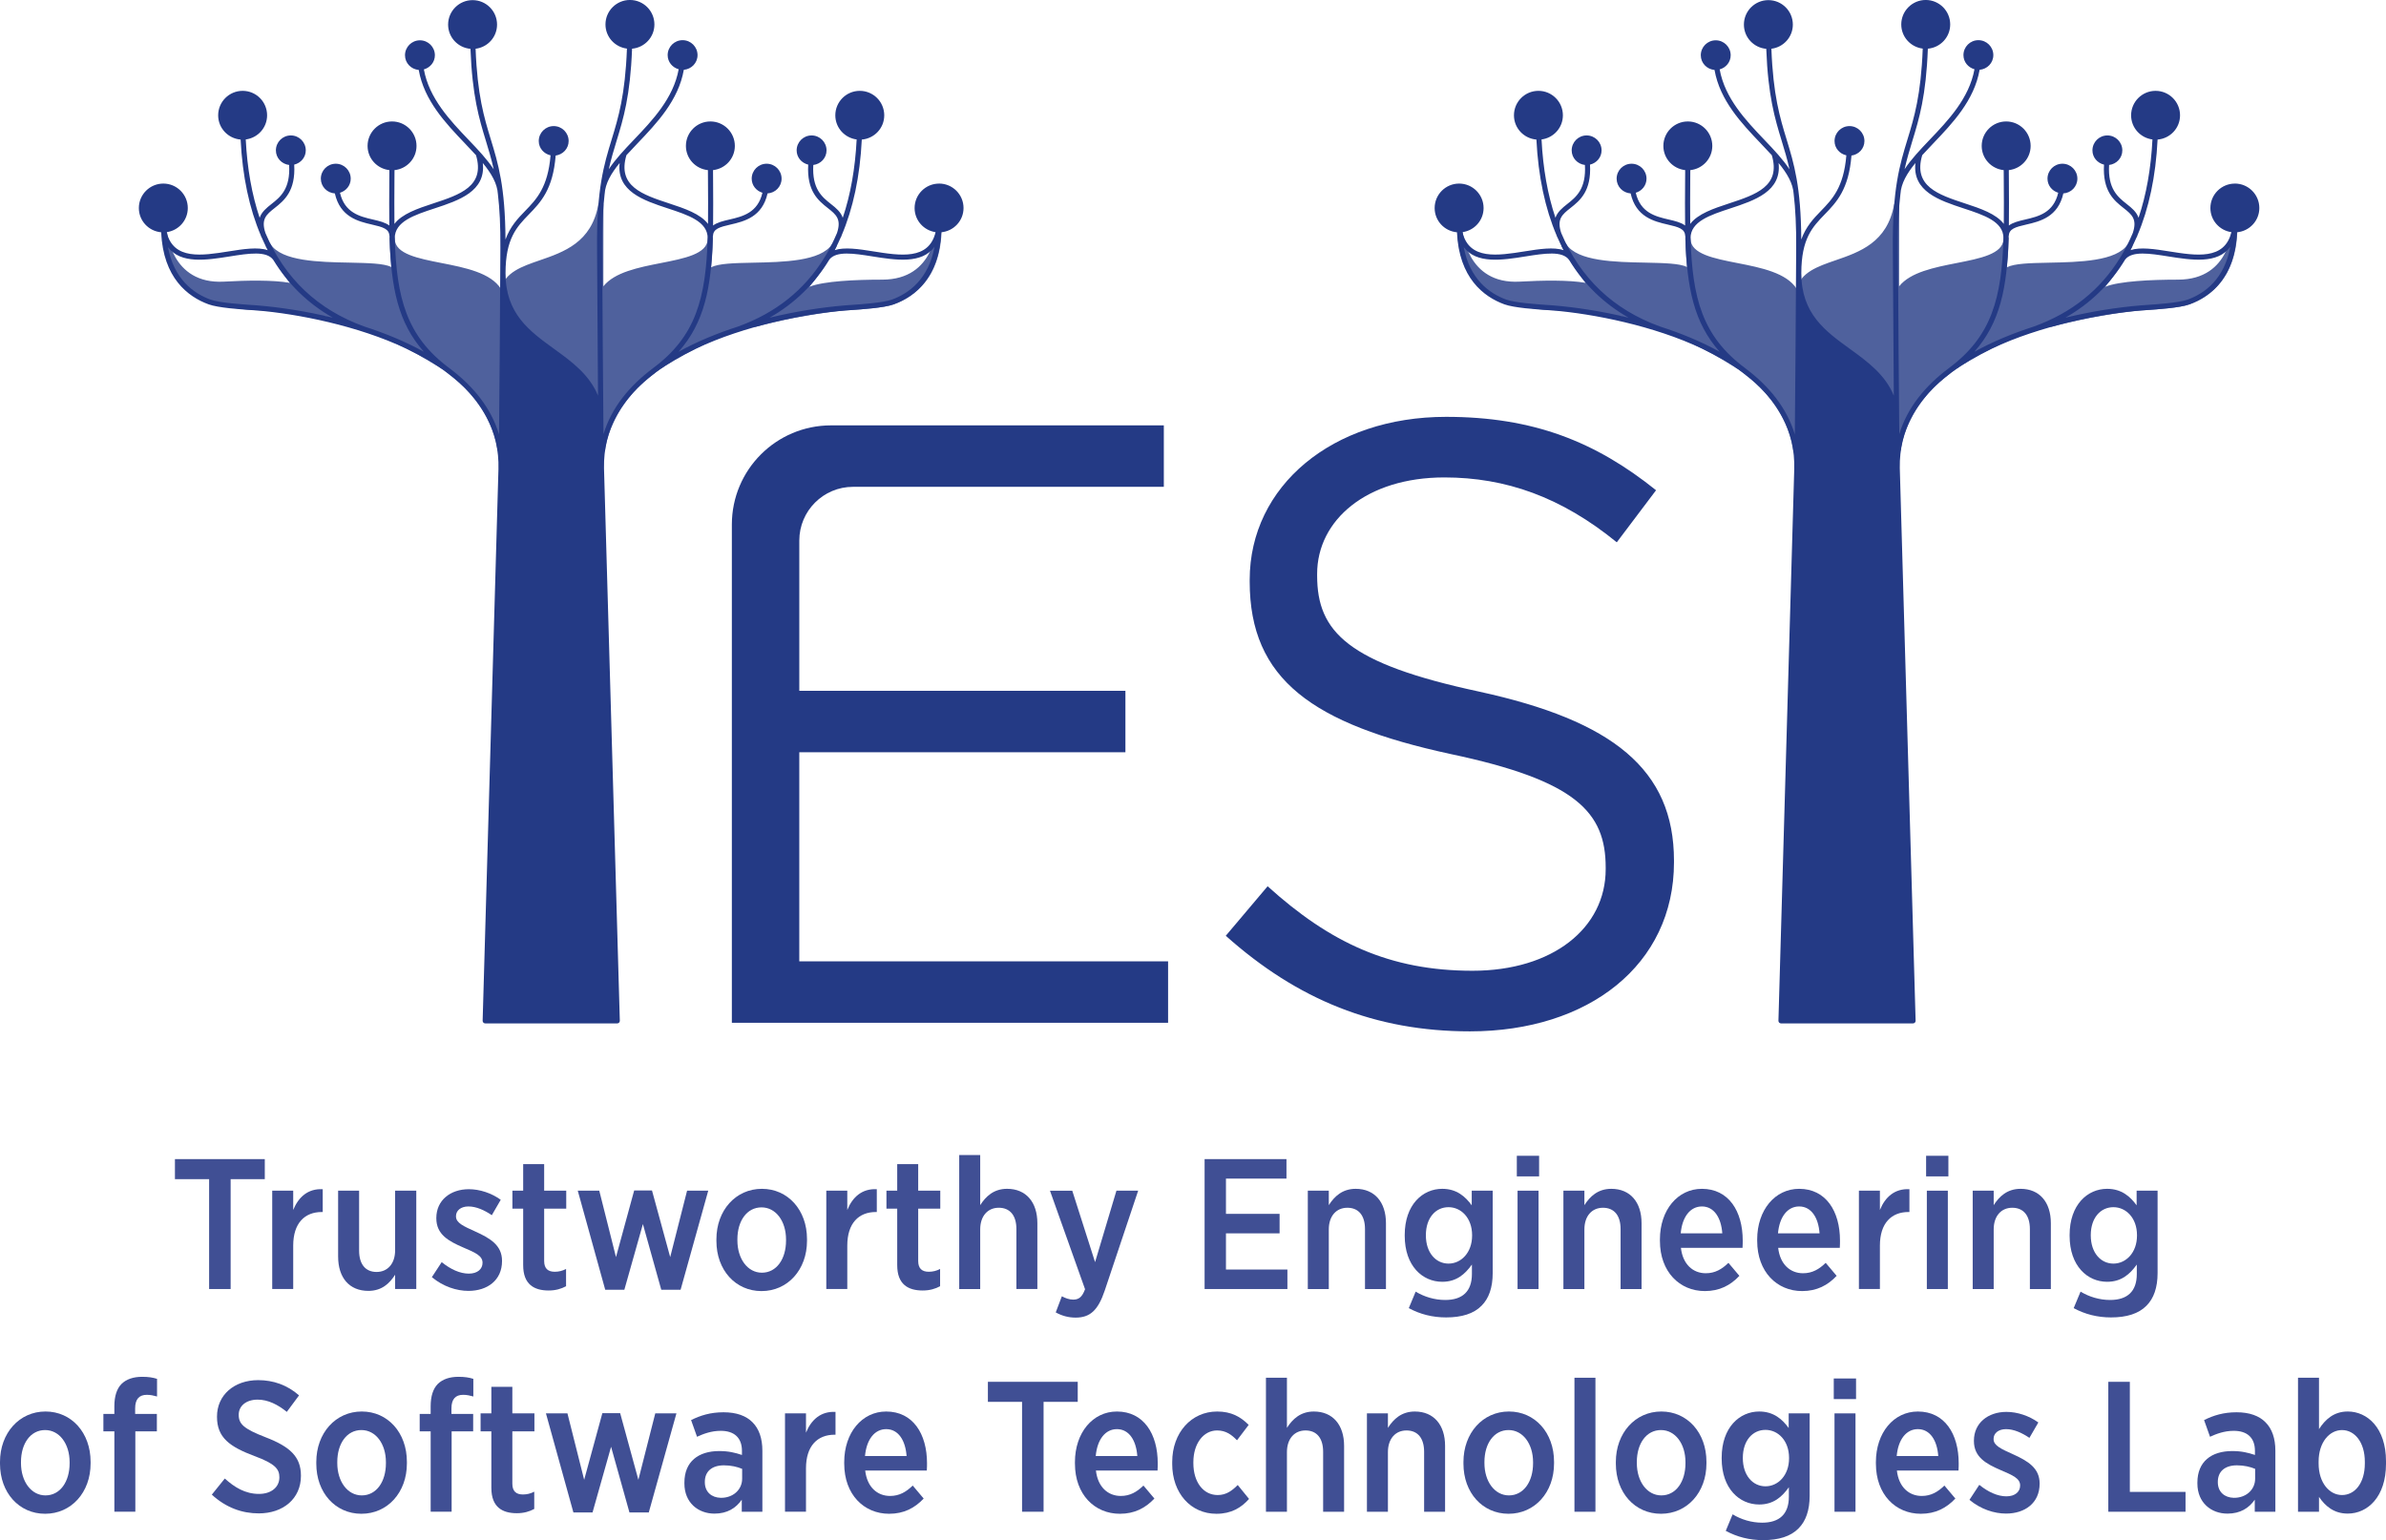 <?xml version="1.0" encoding="UTF-8"?><svg id="uuid-b5b0404c-9a20-4d7a-9e72-b4668c4456dd" xmlns="http://www.w3.org/2000/svg" viewBox="0 0 188.596 121.767"><g id="uuid-6623a27b-4a80-46de-9cc8-59de9a9d0d9f"><g><path d="M63.179,59.476h25.777v-4.859h-25.777v-11.879c0-2.346,1.902-4.248,4.248-4.248h24.565v-4.859h-26.304c-4.33,0-7.84,3.51-7.84,7.84v39.395h34.481v-4.859h-29.151v-16.532Z" style="fill:#243a85;"/><path d="M116.931,54.684c-10.392-2.226-12.821-4.724-12.821-9.177v-.135c0-4.251,3.914-7.625,10.054-7.625,4.859,0,9.245,1.552,13.631,5.129l3.104-4.116c-4.791-3.846-9.717-5.803-16.6-5.803-8.975,0-15.52,5.466-15.52,12.888v.135c0,7.76,4.994,11.268,15.858,13.631,9.92,2.091,12.281,4.589,12.281,8.975v.135c0,4.656-4.184,8.03-10.527,8.03-6.545,0-11.268-2.227-16.195-6.681l-3.307,3.915c5.668,5.06,11.809,7.557,19.299,7.557,9.38,0,16.128-5.263,16.128-13.361v-.135c0-7.22-4.859-11.066-15.385-13.361Z" style="fill:#243a85;"/><g><path d="M16.529,93.228h-2.701v-1.585h7.102v1.585h-2.7v8.687h-1.701v-8.687Z" style="fill:#404f94;"/><path d="M21.517,94.139h1.659v1.526c.411-1.013,1.159-1.702,2.333-1.643v1.804h-.074c-1.35,0-2.259,.88-2.259,2.656v3.433h-1.659v-7.776Z" style="fill:#404f94;"/><path d="M26.726,99.347v-5.208h1.659v4.739c0,1.085,.513,1.687,1.379,1.687,.866,0,1.467-.646,1.467-1.717v-4.71h1.673v7.776h-1.673v-1.13c-.44,.69-1.057,1.277-2.113,1.277-1.511,0-2.392-1.042-2.392-2.715Z" style="fill:#404f94;"/><path d="M34.135,100.976l.778-1.188c.704,.572,1.453,.909,2.143,.909s1.085-.367,1.085-.851v-.014c0-.558-.601-.807-1.526-1.203-1.159-.5-2.127-1.028-2.127-2.304v-.03c0-1.394,1.115-2.273,2.568-2.273,.866,0,1.79,.307,2.524,.836l-.705,1.218c-.587-.397-1.232-.69-1.849-.69s-.983,.337-.983,.763v.029c0,.514,.616,.779,1.526,1.19,1.204,.543,2.113,1.101,2.113,2.317v.015c0,1.526-1.159,2.362-2.656,2.362-.925,0-1.996-.338-2.891-1.086Z" style="fill:#404f94;"/><path d="M41.353,100.037v-4.476h-.851v-1.422h.851v-2.099h1.659v2.099h1.745v1.422h-1.745v4.138c0,.601,.307,.851,.836,.851,.323,0,.616-.074,.895-.221v1.365c-.381,.205-.822,.337-1.379,.337-1.145,0-2.01-.484-2.01-1.996Z" style="fill:#404f94;"/><path d="M45.667,94.139h1.701l1.321,5.252,1.438-5.268h1.408l1.439,5.268,1.335-5.252h1.673l-2.186,7.834h-1.527l-1.452-5.194-1.467,5.194h-1.511l-2.171-7.834Z" style="fill:#404f94;"/><path d="M56.627,98.115v-.132c0-2.289,1.527-3.991,3.595-3.991,2.055,0,3.566,1.673,3.566,3.976v.133c0,2.289-1.527,3.976-3.595,3.976-2.055,0-3.566-1.659-3.566-3.962Zm5.503-.03v-.088c0-1.453-.807-2.538-1.936-2.538-1.16,0-1.908,1.071-1.908,2.524v.088c0,1.452,.807,2.553,1.936,2.553,1.16,0,1.908-1.085,1.908-2.538Z" style="fill:#404f94;"/><path d="M65.313,94.139h1.659v1.526c.411-1.013,1.159-1.702,2.333-1.643v1.804h-.074c-1.35,0-2.259,.88-2.259,2.656v3.433h-1.659v-7.776Z" style="fill:#404f94;"/><path d="M70.918,100.037v-4.476h-.851v-1.422h.851v-2.099h1.659v2.099h1.745v1.422h-1.745v4.138c0,.601,.307,.851,.836,.851,.323,0,.616-.074,.895-.221v1.365c-.381,.205-.822,.337-1.379,.337-1.145,0-2.01-.484-2.01-1.996Z" style="fill:#404f94;"/><path d="M75.819,91.321h1.659v3.962c.439-.69,1.071-1.292,2.127-1.292,1.496,0,2.391,1.057,2.391,2.714v5.209h-1.657v-4.739c0-1.086-.514-1.687-1.394-1.687-.867,0-1.467,.645-1.467,1.717v4.71h-1.659v-10.593Z" style="fill:#404f94;"/><path d="M88.247,94.139h1.717l-2.642,7.894c-.528,1.569-1.159,2.142-2.303,2.142-.573,0-1.086-.146-1.571-.411l.484-1.276c.264,.147,.587,.264,.895,.264,.44,0,.704-.19,.939-.822l-2.773-7.79h1.761l1.804,5.649,1.688-5.649Z" style="fill:#404f94;"/><path d="M95.215,91.643h6.471v1.541h-4.783v2.788h4.239v1.541h-4.239v2.861h4.857v1.541h-6.545v-10.271Z" style="fill:#404f94;"/><path d="M103.373,94.139h1.659v1.145c.439-.69,1.071-1.292,2.127-1.292,1.496,0,2.391,1.057,2.391,2.714v5.209h-1.657v-4.739c0-1.086-.514-1.687-1.394-1.687-.867,0-1.467,.645-1.467,1.717v4.71h-1.659v-7.776Z" style="fill:#404f94;"/><path d="M111.355,103.426l.543-1.306c.675,.411,1.497,.66,2.333,.66,1.365,0,2.113-.674,2.113-2.054v-.748c-.543,.762-1.218,1.364-2.347,1.364-1.555,0-2.964-1.248-2.964-3.639v-.059c0-2.406,1.423-3.653,2.964-3.653,1.145,0,1.834,.616,2.333,1.306v-1.159h1.657v6.514c0,1.159-.307,2.01-.88,2.582-.616,.631-1.571,.925-2.803,.925-1.071,0-2.054-.249-2.949-.734Zm5.004-5.738v-.029c0-1.365-.867-2.215-1.864-2.215-1.013,0-1.79,.836-1.79,2.215v.014c0,1.379,.792,2.231,1.79,2.231,.997,0,1.864-.866,1.864-2.216Z" style="fill:#404f94;"/><path d="M119.894,91.38h1.761v1.629h-1.761v-1.629Zm.058,2.759h1.659v7.776h-1.659v-7.776Z" style="fill:#404f94;"/><path d="M123.576,94.139h1.659v1.145c.439-.69,1.071-1.292,2.127-1.292,1.496,0,2.391,1.057,2.391,2.714v5.209h-1.657v-4.739c0-1.086-.514-1.687-1.394-1.687-.867,0-1.467,.645-1.467,1.717v4.71h-1.659v-7.776Z" style="fill:#404f94;"/><path d="M131.205,98.115v-.117c0-2.333,1.409-4.006,3.317-4.006,2.112,0,3.228,1.761,3.228,4.093,0,.103,0,.337-.015,.572h-4.871c.147,1.306,.953,2.01,1.966,2.01,.734,0,1.276-.322,1.79-.822l.866,1.027c-.704,.749-1.569,1.204-2.729,1.204-1.996,0-3.551-1.526-3.551-3.962Zm4.93-.602c-.088-1.232-.646-2.127-1.613-2.127-.91,0-1.556,.807-1.673,2.127h3.286Z" style="fill:#404f94;"/><path d="M138.893,98.115v-.117c0-2.333,1.409-4.006,3.317-4.006,2.112,0,3.228,1.761,3.228,4.093,0,.103,0,.337-.015,.572h-4.871c.147,1.306,.953,2.01,1.966,2.01,.734,0,1.276-.322,1.79-.822l.866,1.027c-.704,.749-1.569,1.204-2.729,1.204-1.996,0-3.551-1.526-3.551-3.962Zm4.93-.602c-.088-1.232-.646-2.127-1.613-2.127-.91,0-1.556,.807-1.673,2.127h3.286Z" style="fill:#404f94;"/><path d="M146.934,94.139h1.659v1.526c.411-1.013,1.159-1.702,2.333-1.643v1.804h-.074c-1.35,0-2.259,.88-2.259,2.656v3.433h-1.659v-7.776Z" style="fill:#404f94;"/><path d="M152.245,91.38h1.761v1.629h-1.761v-1.629Zm.058,2.759h1.659v7.776h-1.659v-7.776Z" style="fill:#404f94;"/><path d="M155.928,94.139h1.659v1.145c.439-.69,1.071-1.292,2.127-1.292,1.496,0,2.391,1.057,2.391,2.714v5.209h-1.657v-4.739c0-1.086-.514-1.687-1.394-1.687-.867,0-1.467,.645-1.467,1.717v4.71h-1.659v-7.776Z" style="fill:#404f94;"/><path d="M163.91,103.426l.543-1.306c.675,.411,1.497,.66,2.333,.66,1.365,0,2.113-.674,2.113-2.054v-.748c-.543,.762-1.218,1.364-2.347,1.364-1.555,0-2.964-1.248-2.964-3.639v-.059c0-2.406,1.423-3.653,2.964-3.653,1.145,0,1.834,.616,2.333,1.306v-1.159h1.657v6.514c0,1.159-.307,2.01-.88,2.582-.616,.631-1.571,.925-2.803,.925-1.071,0-2.054-.249-2.949-.734Zm5.004-5.738v-.029c0-1.365-.867-2.215-1.864-2.215-1.013,0-1.79,.836-1.79,2.215v.014c0,1.379,.792,2.231,1.79,2.231,.997,0,1.864-.866,1.864-2.216Z" style="fill:#404f94;"/><path d="M0,115.722v-.132c0-2.289,1.527-3.992,3.595-3.992,2.055,0,3.566,1.673,3.566,3.977v.133c0,2.289-1.527,3.976-3.595,3.976-2.055,0-3.566-1.659-3.566-3.962Zm5.503-.03v-.088c0-1.453-.807-2.539-1.936-2.539-1.16,0-1.908,1.071-1.908,2.525v.088c0,1.452,.807,2.553,1.936,2.553,1.16,0,1.908-1.085,1.908-2.538Z" style="fill:#404f94;"/><path d="M9.039,113.168h-.867v-1.378h.867v-.602c0-.793,.19-1.394,.572-1.776,.381-.367,.924-.557,1.629-.557,.499,0,.85,.058,1.173,.162v1.394c-.264-.074-.513-.132-.806-.132-.602,0-.925,.337-.925,1.071v.44h1.717v1.378h-1.702v6.354h-1.657v-6.354Z" style="fill:#404f94;"/><path d="M16.741,118.173l1.028-1.276c.762,.69,1.613,1.217,2.7,1.217,.983,0,1.613-.543,1.613-1.305v-.015c0-.646-.337-1.071-1.966-1.673-1.952-.734-2.964-1.452-2.964-3.097v-.029c0-1.688,1.35-2.877,3.258-2.877,1.188,0,2.289,.382,3.228,1.204l-.968,1.306c-.705-.572-1.483-.969-2.304-.969-.925,0-1.497,.514-1.497,1.188v.014c0,.719,.382,1.101,2.129,1.776,1.907,.734,2.788,1.526,2.788,3.023v.03c0,1.804-1.409,2.963-3.331,2.963-1.32,0-2.596-.455-3.712-1.482Z" style="fill:#404f94;"/><path d="M25.001,115.722v-.132c0-2.289,1.527-3.992,3.595-3.992,2.055,0,3.566,1.673,3.566,3.977v.133c0,2.289-1.527,3.976-3.595,3.976-2.055,0-3.566-1.659-3.566-3.962Zm5.503-.03v-.088c0-1.453-.807-2.539-1.936-2.539-1.16,0-1.908,1.071-1.908,2.525v.088c0,1.452,.807,2.553,1.936,2.553,1.16,0,1.908-1.085,1.908-2.538Z" style="fill:#404f94;"/><path d="M34.04,113.168h-.867v-1.378h.867v-.602c0-.793,.19-1.394,.572-1.776,.381-.367,.924-.557,1.629-.557,.499,0,.85,.058,1.173,.162v1.394c-.264-.074-.513-.132-.806-.132-.602,0-.925,.337-.925,1.071v.44h1.717v1.378h-1.702v6.354h-1.657v-6.354Z" style="fill:#404f94;"/><path d="M38.838,117.644v-4.476h-.851v-1.422h.851v-2.099h1.659v2.099h1.745v1.422h-1.745v4.139c0,.601,.307,.851,.836,.851,.323,0,.616-.074,.895-.221v1.365c-.381,.205-.822,.337-1.379,.337-1.145,0-2.01-.484-2.01-1.996Z" style="fill:#404f94;"/><path d="M43.152,111.746h1.701l1.321,5.253,1.438-5.268h1.408l1.439,5.268,1.335-5.253h1.673l-2.186,7.835h-1.527l-1.452-5.194-1.467,5.194h-1.511l-2.171-7.835Z" style="fill:#404f94;"/><path d="M54.097,117.292v-.072c0-1.673,1.116-2.495,2.759-2.495,.734,0,1.262,.133,1.79,.309v-.323c0-1.042-.616-1.585-1.673-1.585-.749,0-1.365,.235-1.878,.47l-.47-1.321c.748-.367,1.527-.616,2.568-.616,1.013,0,1.79,.279,2.289,.793,.514,.513,.778,1.276,.778,2.245v4.827h-1.629v-.953c-.455,.66-1.145,1.101-2.157,1.101-1.29,0-2.377-.867-2.377-2.378Zm4.564-.381v-.778c-.381-.162-.881-.279-1.438-.279-.954,0-1.511,.484-1.511,1.306v.03c0,.778,.543,1.218,1.262,1.232,.953,.014,1.687-.63,1.687-1.511Z" style="fill:#404f94;"/><path d="M62.049,111.746h1.659v1.526c.411-1.013,1.159-1.702,2.333-1.643v1.804h-.074c-1.35,0-2.259,.88-2.259,2.656v3.433h-1.659v-7.777Z" style="fill:#404f94;"/><path d="M66.729,115.722v-.117c0-2.333,1.409-4.006,3.317-4.006,2.112,0,3.228,1.761,3.228,4.094,0,.103,0,.337-.015,.572h-4.871c.147,1.306,.953,2.01,1.966,2.01,.734,0,1.276-.322,1.79-.822l.866,1.027c-.704,.749-1.569,1.204-2.729,1.204-1.996,0-3.551-1.526-3.551-3.962Zm4.93-.602c-.088-1.233-.646-2.128-1.613-2.128-.91,0-1.556,.807-1.673,2.128h3.286Z" style="fill:#404f94;"/><path d="M80.786,110.835h-2.7v-1.585h7.101v1.585h-2.7v8.687h-1.701v-8.687Z" style="fill:#404f94;"/><path d="M84.966,115.722v-.117c0-2.333,1.409-4.006,3.317-4.006,2.112,0,3.228,1.761,3.228,4.094,0,.103,0,.337-.015,.572h-4.871c.147,1.306,.953,2.01,1.966,2.01,.734,0,1.276-.322,1.79-.822l.866,1.027c-.704,.749-1.569,1.204-2.729,1.204-1.996,0-3.551-1.526-3.551-3.962Zm4.93-.602c-.088-1.233-.646-2.128-1.613-2.128-.91,0-1.555,.807-1.673,2.128h3.286Z" style="fill:#404f94;"/><path d="M92.655,115.737v-.146c0-2.319,1.511-3.992,3.551-3.992,1.116,0,1.85,.411,2.494,1.057l-.924,1.218c-.411-.426-.866-.778-1.571-.778-1.085,0-1.878,1.042-1.878,2.509v.074c0,1.511,.793,2.524,1.922,2.524,.675,0,1.13-.338,1.585-.793l.895,1.101c-.616,.69-1.394,1.174-2.582,1.174-2.025,0-3.493-1.629-3.493-3.947Z" style="fill:#404f94;"/><path d="M100.064,108.929h1.659v3.962c.439-.69,1.071-1.292,2.127-1.292,1.496,0,2.391,1.057,2.391,2.715v5.209h-1.657v-4.739c0-1.087-.514-1.688-1.394-1.688-.867,0-1.467,.645-1.467,1.717v4.71h-1.659v-10.594Z" style="fill:#404f94;"/><path d="M108.046,111.746h1.659v1.145c.439-.69,1.071-1.292,2.127-1.292,1.496,0,2.391,1.057,2.391,2.715v5.209h-1.657v-4.739c0-1.087-.514-1.688-1.394-1.688-.867,0-1.467,.645-1.467,1.717v4.71h-1.659v-7.777Z" style="fill:#404f94;"/><path d="M115.675,115.722v-.132c0-2.289,1.527-3.992,3.595-3.992,2.055,0,3.566,1.673,3.566,3.977v.133c0,2.289-1.527,3.976-3.595,3.976-2.055,0-3.566-1.659-3.566-3.962Zm5.503-.03v-.088c0-1.453-.807-2.539-1.936-2.539-1.16,0-1.908,1.071-1.908,2.525v.088c0,1.452,.807,2.553,1.936,2.553,1.16,0,1.908-1.085,1.908-2.538Z" style="fill:#404f94;"/><path d="M124.449,108.929h1.659v10.594h-1.659v-10.594Z" style="fill:#404f94;"/><path d="M127.721,115.722v-.132c0-2.289,1.527-3.992,3.595-3.992,2.055,0,3.566,1.673,3.566,3.977v.133c0,2.289-1.527,3.976-3.595,3.976-2.055,0-3.566-1.659-3.566-3.962Zm5.503-.03v-.088c0-1.453-.807-2.539-1.936-2.539-1.16,0-1.908,1.071-1.908,2.525v.088c0,1.452,.807,2.553,1.936,2.553,1.16,0,1.908-1.085,1.908-2.538Z" style="fill:#404f94;"/><path d="M136.408,121.034l.543-1.306c.675,.411,1.497,.66,2.333,.66,1.365,0,2.113-.674,2.113-2.054v-.748c-.543,.762-1.218,1.364-2.347,1.364-1.555,0-2.964-1.248-2.964-3.639v-.059c0-2.407,1.423-3.654,2.964-3.654,1.145,0,1.834,.616,2.333,1.306v-1.159h1.657v6.515c0,1.159-.307,2.01-.88,2.582-.616,.631-1.571,.925-2.803,.925-1.071,0-2.054-.249-2.949-.734Zm5.004-5.737v-.03c0-1.366-.867-2.216-1.864-2.216-1.013,0-1.79,.836-1.79,2.216v.014c0,1.379,.792,2.231,1.79,2.231,.997,0,1.864-.866,1.864-2.215Z" style="fill:#404f94;"/><path d="M144.946,108.987h1.761v1.629h-1.761v-1.629Zm.058,2.759h1.659v7.777h-1.659v-7.777Z" style="fill:#404f94;"/><path d="M148.276,115.722v-.117c0-2.333,1.409-4.006,3.317-4.006,2.112,0,3.228,1.761,3.228,4.094,0,.103,0,.337-.015,.572h-4.871c.147,1.306,.953,2.01,1.966,2.01,.734,0,1.276-.322,1.79-.822l.866,1.027c-.704,.749-1.569,1.204-2.729,1.204-1.996,0-3.551-1.526-3.551-3.962Zm4.93-.602c-.088-1.233-.646-2.128-1.613-2.128-.91,0-1.555,.807-1.673,2.128h3.286Z" style="fill:#404f94;"/><path d="M155.671,118.584l.778-1.188c.704,.572,1.453,.909,2.143,.909s1.085-.367,1.085-.851v-.014c0-.558-.601-.807-1.526-1.204-1.159-.499-2.127-1.027-2.127-2.304v-.03c0-1.394,1.115-2.273,2.568-2.273,.866,0,1.79,.307,2.524,.836l-.705,1.218c-.587-.397-1.232-.69-1.849-.69s-.983,.337-.983,.763v.029c0,.515,.616,.779,1.526,1.19,1.204,.543,2.113,1.101,2.113,2.317v.015c0,1.526-1.159,2.362-2.656,2.362-.925,0-1.996-.338-2.891-1.086Z" style="fill:#404f94;"/><path d="M166.646,109.251h1.702v8.703h4.402v1.569h-6.104v-10.272Z" style="fill:#404f94;"/><path d="M173.688,117.292v-.072c0-1.673,1.116-2.495,2.759-2.495,.734,0,1.262,.133,1.79,.309v-.323c0-1.042-.616-1.585-1.673-1.585-.749,0-1.365,.235-1.878,.47l-.47-1.321c.748-.367,1.527-.616,2.568-.616,1.013,0,1.79,.279,2.289,.793,.514,.513,.778,1.276,.778,2.245v4.827h-1.629v-.953c-.455,.66-1.145,1.101-2.157,1.101-1.29,0-2.377-.867-2.377-2.378Zm4.564-.381v-.778c-.381-.162-.881-.279-1.438-.279-.954,0-1.511,.484-1.511,1.306v.03c0,.778,.543,1.218,1.262,1.232,.953,.014,1.687-.63,1.687-1.511Z" style="fill:#404f94;"/><path d="M183.3,118.348v1.174h-1.659v-10.594h1.659v4.064c.483-.748,1.159-1.394,2.273-1.394,1.555,0,3.023,1.306,3.023,3.933v.205c0,2.612-1.452,3.933-3.023,3.933-1.129,0-1.804-.631-2.273-1.321Zm3.623-2.64v-.133c0-1.555-.806-2.509-1.804-2.509-.997,0-1.849,.969-1.849,2.495v.147c0,1.526,.851,2.494,1.849,2.494,1.013,0,1.804-.939,1.804-2.494Z" style="fill:#404f94;"/></g><g><path d="M74.225,17.501c-.096,.001-.202,.09-.202,.202,0,.18-.057,4.407-4.292,4.407-2.108,0-4.611,.111-5.754,.562,.155-.193,.309-.376,.466-.593,1.263-1.752,1.656-2.537,1.673-2.569,.047-.096,.011-.212-.082-.266-.094-.053-.211-.024-.27,.065-.88,1.352-3.856,1.412-6.247,1.46-1.502,.03-2.695,.059-3.309,.362,.111-1.079,.132-1.957,.136-2.211,.001-.024,.001-.048,.001-.073-.001-.111-.091-.2-.202-.2-.111,.001-.201,.09-.202,.201,0,.003,0,.024-.001,.062-.045,1.17-1.826,1.519-3.709,1.889-1.748,.343-3.658,.723-4.54,1.838l.005-6.44c0-.104-.081-.192-.185-.201-.109-.01-.198,.063-.217,.166-.536,3.009-2.719,3.76-4.643,4.423-1.407,.485-2.742,.947-3.051,2.264-.797-1.281-2.836-1.686-4.689-2.05-1.884-.37-3.664-.719-3.71-1.889-.001-.038-.001-.059-.001-.062-.001-.111-.091-.201-.202-.201-.111,0-.201,.089-.202,.2,0,.025,0,.049,.001,.072,.004,.252,.024,1.12,.134,2.19-.613-.289-1.816-.311-3.308-.345-2.385-.045-5.36-.1-6.24-1.46-.067-.089-.178-.112-.279-.056-.089,.045-.123,.167-.078,.256,.022,.033,.412,.825,1.672,2.574,.074,.102,.141,.194,.212,.286-1.303-.233-3.4-.2-5.202-.097-4.223,.234-4.524-3.99-4.536-4.168,0-.112-.1-.201-.201-.189h-.011c-.1,.011-.189,.1-.189,.212,.156,4.09,2.337,5.358,4.143,5.904,.769,.234,2.499,.493,3.435,.504,.178,0,.312,0,.412,.011,1.168,.021,3.064,.183,5.148,.52,.033,.018,.064,.041,.098,.059,.925,.501,1.95,.825,3.154,1.204,2.697,.836,5.683,2.786,5.717,2.808,.02,.02,.05,.025,.079,.02,.23,.192,.47,.388,.738,.596,3.3,2.562,3.611,5.753,3.614,5.785,.009,.104,.097,.184,.201,.184h.008c.109-.004,.194-.092,.195-.2,0-.066,.045-6.085,.191-10.173,.735,1.804,2.438,3.132,3.988,4.338,1.741,1.354,3.386,2.632,3.386,4.317,0,.087,.062,.147,.139,.176,.009,.809,.013,1.323,.013,1.341,.001,.108,.086,.196,.195,.2h.008c.104,0,.193-.08,.201-.184,.003-.032,.315-3.222,3.614-5.785,.268-.208,.509-.405,.739-.597,.026-.005,.053-.008,.078-.023,.029-.02,3.019-1.967,5.715-2.804,.568-.176,1.088-.347,1.583-.528,.035,.029,.079,.048,.126,.048,.017,0,.035-.003,.052-.007,2.778-.749,5.542-1.162,7.063-1.288,.099-.008,.242-.018,.415-.029,.933-.064,2.671-.181,3.424-.456,1.77-.642,3.861-2.268,3.785-6.365-.002-.111-.092-.198-.202-.198Z" style="fill:#4f619d;"/><path d="M74.227,14.515c-1.068,0-1.934,.866-1.934,1.934,0,.979,.729,1.779,1.673,1.908-.005,.011-.018,.017-.021,.029-.554,2.184-2.771,1.83-4.917,1.488-1.163-.186-2.27-.353-3.057-.097,.176-.333,.341-.676,.496-1.031,.008-.012,.021-.019,.026-.033,.013-.034,.017-.06,.028-.093,.914-2.145,1.453-4.67,1.598-7.585,.993-.082,1.775-.904,1.775-1.918,0-1.068-.866-1.934-1.934-1.934s-1.934,.866-1.934,1.934c0,.984,.737,1.787,1.687,1.909-.117,2.314-.488,4.375-1.098,6.192-.162-.466-.535-.773-.929-1.083-.716-.564-1.51-1.207-1.4-3.092,.586-.07,1.046-.549,1.046-1.154,0-.652-.529-1.181-1.181-1.181s-1.181,.529-1.181,1.181c0,.558,.395,1.003,.914,1.127-.121,2.096,.793,2.839,1.551,3.436,.654,.516,1.087,.873,.726,1.965-.283,.669-.601,1.304-.961,1.895-.011,.015-.027,.025-.037,.041-.005,.007-.001,.016-.005,.024-1.568,2.55-3.845,4.369-6.822,5.442-1.639,.527-3.244,1.186-4.702,1.995,2.051-2.308,2.588-5.085,2.707-8.957l.003-.007c0-.006-.002-.011-.002-.017l.005-.159c.002-.01,.011-.016,.012-.026,.021-.554,.513-.694,1.38-.893,1.092-.251,2.514-.599,2.931-2.462,.617-.039,1.109-.54,1.109-1.167,0-.652-.529-1.181-1.181-1.181s-1.181,.529-1.181,1.181c0,.534,.362,.968,.849,1.114-.371,1.581-1.548,1.874-2.619,2.12-.49,.113-.96,.227-1.282,.469,.015-1.116,.009-2.312,0-3.615-.002-.248-.003-.508-.005-.764,.968-.106,1.725-.916,1.725-1.913,0-1.068-.866-1.934-1.934-1.934s-1.934,.866-1.934,1.934c0,1.001,.764,1.815,1.739,1.914,.002,.256,.003,.517,.005,.766,.009,1.256,.015,2.409,.002,3.487-.603-.798-1.837-1.215-3.053-1.615-2.124-.698-4.129-1.36-3.394-3.82,.276-.304,.569-.612,.874-.932,1.53-1.603,3.234-3.394,3.662-5.818,.605-.052,1.084-.543,1.084-1.161,0-.652-.529-1.181-1.181-1.181s-1.181,.529-1.181,1.181c0,.543,.373,.98,.872,1.119-.42,2.297-2.067,4.03-3.549,5.582-.747,.782-1.463,1.541-1.975,2.321,.184-.827,.399-1.534,.619-2.255,.533-1.743,1.08-3.542,1.22-7.275,.988-.086,1.766-.906,1.766-1.917,0-1.068-.866-1.934-1.934-1.934s-1.934,.866-1.934,1.934c0,.987,.742,1.792,1.697,1.91-.139,3.676-.677,5.447-1.201,7.164-.618,2.022-1.202,3.933-1.162,8.62,.003,.397,.009,1.302,.016,2.507,.014,2.418,.035,6.003,.061,9.15-.677-1.66-2.07-2.684-3.439-3.675-1.992-1.44-3.872-2.801-3.872-6.008,0-2.745,.895-3.666,1.841-4.642,.942-.97,1.909-1.975,2.123-4.659,.575-.079,1.025-.553,1.025-1.149,0-.652-.529-1.181-1.181-1.181s-1.181,.529-1.181,1.181c0,.564,.404,1.014,.933,1.131-.207,2.535-1.12,3.481-2.009,4.396-.583,.601-1.176,1.22-1.554,2.259-.022-4.179-.576-6-1.161-7.918-.524-1.716-1.063-3.488-1.201-7.164,.955-.118,1.696-.923,1.696-1.91,0-1.068-.866-1.934-1.934-1.934s-1.934,.866-1.934,1.934c0,1.011,.778,1.831,1.767,1.917,.14,3.732,.687,5.531,1.219,7.275,.22,.72,.435,1.427,.619,2.252-.512-.779-1.227-1.537-1.973-2.318-1.482-1.552-3.129-3.285-3.549-5.583,.498-.139,.871-.576,.871-1.119,0-.652-.529-1.181-1.181-1.181s-1.181,.529-1.181,1.181c0,.618,.48,1.11,1.085,1.161,.428,2.425,2.132,4.215,3.662,5.819,.302,.317,.593,.622,.866,.923,.733,2.457-1.271,3.118-3.394,3.817-1.217,.4-2.451,.817-3.054,1.615-.013-1.079-.007-2.234,.001-3.491,.002-.248,.003-.507,.005-.762,.975-.099,1.739-.913,1.739-1.914,0-1.068-.866-1.934-1.934-1.934s-1.934,.866-1.934,1.934c0,.996,.756,1.807,1.724,1.913-.002,.255-.003,.513-.005,.761-.009,1.304-.015,2.502,0,3.619-.322-.242-.792-.356-1.282-.469-1.071-.246-2.248-.539-2.619-2.12,.487-.145,.85-.579,.85-1.114,0-.652-.529-1.181-1.181-1.181s-1.181,.529-1.181,1.181c0,.626,.492,1.127,1.108,1.166,.417,1.863,1.839,2.211,2.931,2.462,.867,.199,1.359,.339,1.38,.893,0,.01,.01,.016,.012,.026l.005,.159c0,.006-.002,.011-.002,.017l.003,.007c.119,3.871,.657,6.649,2.708,8.957-1.458-.808-3.063-1.468-4.702-1.995-3.686-1.328-6.298-3.804-7.821-7.394-.366-1.099,.068-1.456,.723-1.973,.757-.597,1.672-1.34,1.551-3.436,.52-.124,.914-.57,.914-1.127,0-.652-.529-1.181-1.181-1.181s-1.181,.529-1.181,1.181c0,.604,.461,1.084,1.046,1.154,.109,1.885-.684,2.528-1.4,3.091-.394,.311-.768,.618-.93,1.085-.61-1.817-.982-3.878-1.099-6.193,.951-.122,1.688-.925,1.688-1.909,0-1.068-.866-1.934-1.934-1.934s-1.934,.866-1.934,1.934c0,1.014,.782,1.836,1.775,1.918,.146,2.918,.686,5.446,1.601,7.592,.011,.03,.014,.055,.026,.086,.005,.013,.017,.019,.024,.031,.156,.357,.322,.703,.499,1.038-.789-.265-1.906-.094-3.074,.092-2.146,.342-4.364,.695-4.917-1.488-.003-.012-.015-.017-.02-.028,.95-.123,1.686-.926,1.686-1.909,0-1.068-.866-1.934-1.934-1.934s-1.934,.866-1.934,1.934c0,1.01,.777,1.829,1.764,1.917,.159,3.59,2.087,5.094,3.753,5.699,.752,.274,2.489,.392,3.423,.455,.173,.011,.316,.021,.415,.029,3.179,.265,7.949,1.197,11.803,3.024,1.197,.568,2.241,1.188,3.144,1.857l.021,.017,.008,.003c2.802,2.084,4.178,4.647,4.092,7.655l-1.249,43.601c-.001,.055,.02,.108,.058,.147s.09,.061,.145,.061h10.437c.054,0,.107-.022,.145-.061s.059-.092,.058-.147l-1.248-43.612h0l-.002-.111c-.045-2.954,1.323-5.479,4.086-7.534l.008-.003,.021-.017c.903-.668,1.947-1.289,3.144-1.857,3.855-1.827,8.625-2.76,11.803-3.024,.099-.008,.242-.018,.416-.029,.933-.064,2.67-.182,3.423-.455,1.666-.605,3.594-2.11,3.753-5.699,.987-.088,1.764-.907,1.764-1.917,0-1.068-.866-1.934-1.934-1.934ZM20.366,24.147c-.099-.009-.244-.018-.42-.03-.849-.058-2.613-.177-3.313-.431-1.349-.49-2.884-1.627-3.357-4.144,1.01,1.344,3.047,1.026,4.885,.732,1.505-.239,2.922-.462,3.448,.286,1.174,1.924,2.743,3.443,4.698,4.558-2.107-.512-4.17-.824-5.941-.971Zm19.17-2.004c-.019,3.26-.051,8.641-.092,12.207-.631-2.109-2.046-3.832-3.9-5.223l-.003-.005c-3.432-2.534-4.193-5.583-4.339-10.293,.002-1.316,1.532-1.821,3.156-2.355,1.916-.63,4.055-1.342,3.804-3.585,.673,.819,1.144,1.614,1.194,2.468l0,0c.133,1.129,.21,2.5,.195,4.278-.003,.397-.009,1.302-.015,2.507Zm12.062,6.979l-.003,.005c-1.845,1.384-3.256,3.098-3.892,5.194-.003-.272-.006-.557-.009-.848l0-.001-0-.004c-.036-3.527-.065-8.331-.082-11.335-.006-1.206-.012-2.111-.015-2.508-.015-1.777,.061-3.146,.194-4.275l.002-.004c.05-.85,.517-1.642,1.185-2.458-.252,2.244,1.887,2.956,3.804,3.586,1.623,.534,3.154,1.039,3.155,2.356-.146,4.709-.906,7.758-4.339,10.292Zm18.909-5.437c-.701,.254-2.465,.374-3.314,.431-.176,.012-.321,.022-.42,.03-1.771,.147-3.834,.46-5.941,.971,1.972-1.124,3.552-2.659,4.729-4.605,.554-.687,1.936-.473,3.401-.239,1.85,.295,3.904,.616,4.907-.763-.466,2.537-2.008,3.681-3.363,4.174Z" style="fill:#243a85;"/></g><g><path d="M176.648,17.501c-.096,.001-.202,.09-.202,.202,0,.18-.057,4.407-4.292,4.407-2.108,0-4.611,.111-5.754,.562,.155-.193,.309-.376,.466-.593,1.264-1.752,1.656-2.537,1.673-2.569,.047-.096,.011-.212-.082-.266-.094-.053-.211-.024-.27,.065-.88,1.352-3.856,1.412-6.247,1.46-1.502,.03-2.695,.059-3.309,.362,.111-1.079,.132-1.957,.136-2.211,.001-.024,.001-.048,.001-.073-.001-.111-.091-.2-.203-.2-.111,.001-.201,.09-.203,.201,0,.003,0,.024-.001,.062-.044,1.17-1.826,1.519-3.709,1.889-1.748,.343-3.658,.723-4.54,1.838l.005-6.44c0-.104-.081-.192-.185-.201-.109-.01-.198,.063-.217,.166-.536,3.009-2.718,3.76-4.643,4.423-1.407,.485-2.742,.947-3.051,2.264-.797-1.281-2.836-1.686-4.689-2.05-1.884-.37-3.664-.719-3.71-1.889-.001-.038-.001-.059-.001-.062-.001-.111-.091-.201-.203-.201-.111,0-.201,.089-.203,.2,0,.025,0,.049,.001,.072,.004,.252,.024,1.12,.134,2.19-.614-.289-1.816-.311-3.308-.345-2.385-.045-5.36-.1-6.24-1.46-.067-.089-.178-.112-.279-.056-.089,.045-.123,.167-.078,.256,.022,.033,.412,.825,1.672,2.574,.074,.102,.141,.194,.212,.286-1.303-.233-3.4-.2-5.202-.097-4.223,.234-4.524-3.99-4.536-4.168,0-.112-.1-.201-.201-.189h-.011c-.1,.011-.19,.1-.19,.212,.156,4.09,2.337,5.358,4.143,5.904,.769,.234,2.499,.493,3.435,.504,.178,0,.312,0,.412,.011,1.168,.021,3.064,.183,5.149,.52,.033,.018,.064,.041,.098,.059,.925,.501,1.95,.825,3.154,1.204,2.697,.836,5.683,2.786,5.717,2.808,.02,.02,.05,.025,.079,.02,.23,.192,.47,.388,.738,.596,3.3,2.562,3.611,5.753,3.614,5.785,.009,.104,.097,.184,.201,.184h.008c.109-.004,.194-.092,.195-.2,0-.066,.045-6.085,.191-10.173,.735,1.804,2.438,3.132,3.988,4.338,1.741,1.354,3.386,2.632,3.386,4.317,0,.087,.062,.147,.139,.176,.009,.809,.013,1.323,.013,1.341,.001,.108,.086,.196,.195,.2h.008c.104,0,.193-.08,.201-.184,.003-.032,.315-3.222,3.614-5.785,.268-.208,.509-.405,.739-.597,.027-.005,.053-.008,.078-.023,.029-.02,3.019-1.967,5.716-2.804,.568-.176,1.088-.347,1.583-.528,.036,.029,.079,.048,.126,.048,.017,0,.035-.003,.052-.007,2.778-.749,5.542-1.162,7.063-1.288,.099-.008,.242-.018,.415-.029,.933-.064,2.671-.181,3.424-.456,1.769-.642,3.861-2.268,3.785-6.365-.002-.111-.092-.198-.202-.198Z" style="fill:#4f619d;"/><path d="M176.65,14.515c-1.068,0-1.934,.866-1.934,1.934,0,.979,.729,1.779,1.673,1.908-.005,.011-.018,.017-.021,.029-.554,2.184-2.771,1.83-4.917,1.488-1.163-.186-2.27-.353-3.057-.097,.176-.333,.341-.676,.496-1.031,.008-.012,.021-.019,.026-.033,.013-.034,.017-.06,.028-.093,.914-2.145,1.453-4.67,1.598-7.585,.993-.082,1.775-.904,1.775-1.918,0-1.068-.866-1.934-1.934-1.934s-1.934,.866-1.934,1.934c0,.984,.737,1.787,1.687,1.909-.117,2.314-.488,4.375-1.098,6.192-.162-.466-.535-.773-.929-1.083-.716-.564-1.51-1.207-1.4-3.092,.586-.07,1.046-.549,1.046-1.154,0-.652-.529-1.181-1.181-1.181s-1.181,.529-1.181,1.181c0,.558,.395,1.003,.914,1.127-.121,2.096,.793,2.839,1.551,3.436,.654,.516,1.087,.873,.726,1.965-.283,.669-.601,1.304-.961,1.895-.011,.015-.027,.025-.037,.041-.005,.007-.001,.016-.005,.024-1.568,2.55-3.845,4.369-6.822,5.442-1.639,.527-3.244,1.186-4.702,1.995,2.051-2.308,2.588-5.085,2.707-8.957l.003-.007c0-.006-.002-.011-.002-.017l.005-.159c.002-.01,.011-.016,.012-.026,.021-.554,.513-.694,1.38-.893,1.092-.251,2.514-.599,2.931-2.462,.617-.039,1.109-.54,1.109-1.167,0-.652-.529-1.181-1.181-1.181s-1.181,.529-1.181,1.181c0,.534,.362,.968,.849,1.114-.371,1.581-1.548,1.874-2.619,2.12-.49,.113-.96,.227-1.282,.469,.015-1.116,.009-2.312,0-3.615-.002-.248-.003-.508-.005-.764,.968-.106,1.725-.916,1.725-1.913,0-1.068-.866-1.934-1.934-1.934s-1.934,.866-1.934,1.934c0,1.001,.764,1.815,1.739,1.914,.002,.256,.003,.517,.005,.766,.009,1.256,.015,2.409,.002,3.487-.603-.798-1.837-1.215-3.053-1.615-2.124-.698-4.129-1.36-3.394-3.82,.276-.304,.569-.612,.874-.932,1.53-1.603,3.234-3.394,3.662-5.818,.605-.052,1.084-.543,1.084-1.161,0-.652-.529-1.181-1.181-1.181s-1.181,.529-1.181,1.181c0,.543,.373,.98,.872,1.119-.42,2.297-2.067,4.03-3.549,5.582-.747,.782-1.463,1.541-1.975,2.321,.184-.827,.399-1.534,.619-2.255,.533-1.743,1.08-3.542,1.22-7.275,.988-.086,1.766-.906,1.766-1.917,0-1.068-.866-1.934-1.934-1.934s-1.934,.866-1.934,1.934c0,.987,.742,1.792,1.697,1.91-.139,3.676-.677,5.447-1.201,7.164-.618,2.022-1.202,3.933-1.162,8.62,.003,.397,.009,1.302,.016,2.507,.014,2.418,.035,6.003,.061,9.15-.677-1.66-2.07-2.684-3.439-3.675-1.992-1.44-3.872-2.801-3.872-6.008,0-2.745,.895-3.666,1.841-4.642,.942-.97,1.909-1.975,2.123-4.659,.575-.079,1.025-.553,1.025-1.149,0-.652-.529-1.181-1.181-1.181s-1.181,.529-1.181,1.181c0,.564,.404,1.014,.933,1.131-.207,2.535-1.12,3.481-2.009,4.396-.583,.601-1.176,1.22-1.554,2.259-.022-4.179-.576-6-1.161-7.918-.524-1.716-1.063-3.488-1.201-7.164,.955-.118,1.696-.923,1.696-1.91,0-1.068-.866-1.934-1.934-1.934s-1.934,.866-1.934,1.934c0,1.011,.778,1.831,1.767,1.917,.14,3.732,.687,5.531,1.219,7.275,.22,.72,.435,1.427,.619,2.252-.512-.779-1.227-1.537-1.973-2.318-1.482-1.552-3.129-3.285-3.549-5.583,.498-.139,.871-.576,.871-1.119,0-.652-.529-1.181-1.181-1.181s-1.181,.529-1.181,1.181c0,.618,.48,1.11,1.085,1.161,.428,2.425,2.132,4.215,3.662,5.819,.302,.317,.593,.622,.866,.923,.733,2.457-1.271,3.118-3.394,3.817-1.217,.4-2.451,.817-3.054,1.615-.013-1.079-.007-2.234,.001-3.491,.002-.248,.003-.507,.005-.762,.975-.099,1.739-.913,1.739-1.914,0-1.068-.866-1.934-1.934-1.934s-1.934,.866-1.934,1.934c0,.996,.756,1.807,1.724,1.913-.002,.255-.003,.513-.005,.761-.009,1.304-.015,2.502,0,3.619-.322-.242-.792-.356-1.282-.469-1.071-.246-2.248-.539-2.619-2.12,.487-.145,.85-.579,.85-1.114,0-.652-.529-1.181-1.181-1.181s-1.181,.529-1.181,1.181c0,.626,.492,1.127,1.108,1.166,.417,1.863,1.839,2.211,2.931,2.462,.867,.199,1.359,.339,1.38,.893,0,.01,.01,.016,.012,.026l.005,.159c0,.006-.002,.011-.002,.017l.003,.007c.119,3.871,.657,6.649,2.708,8.957-1.458-.808-3.063-1.468-4.702-1.995-3.686-1.328-6.298-3.804-7.821-7.394-.366-1.099,.068-1.456,.723-1.973,.757-.597,1.672-1.34,1.551-3.436,.52-.124,.914-.57,.914-1.127,0-.652-.529-1.181-1.181-1.181s-1.181,.529-1.181,1.181c0,.604,.461,1.084,1.046,1.154,.109,1.885-.684,2.528-1.4,3.091-.394,.311-.768,.618-.93,1.085-.61-1.817-.982-3.878-1.099-6.193,.951-.122,1.688-.925,1.688-1.909,0-1.068-.866-1.934-1.934-1.934s-1.934,.866-1.934,1.934c0,1.014,.782,1.836,1.775,1.918,.146,2.918,.686,5.446,1.601,7.592,.011,.03,.014,.055,.026,.086,.005,.013,.017,.019,.024,.031,.156,.357,.322,.703,.499,1.038-.789-.265-1.906-.094-3.074,.092-2.146,.342-4.364,.695-4.917-1.488-.003-.012-.015-.017-.02-.028,.95-.123,1.686-.926,1.686-1.909,0-1.068-.866-1.934-1.934-1.934s-1.934,.866-1.934,1.934c0,1.01,.777,1.829,1.764,1.917,.159,3.59,2.087,5.094,3.753,5.699,.752,.274,2.489,.392,3.423,.455,.173,.011,.316,.021,.415,.029,3.179,.265,7.949,1.197,11.803,3.024,1.197,.568,2.241,1.188,3.144,1.857l.021,.017,.008,.003c2.802,2.084,4.178,4.647,4.092,7.655l-1.249,43.601c-.001,.055,.02,.108,.058,.147s.09,.061,.145,.061h10.437c.054,0,.107-.022,.145-.061s.059-.092,.058-.147l-1.248-43.612h0l-.002-.111c-.045-2.954,1.323-5.479,4.086-7.534l.008-.003,.021-.017c.903-.668,1.947-1.289,3.144-1.857,3.855-1.827,8.625-2.76,11.803-3.024,.099-.008,.242-.018,.416-.029,.933-.064,2.67-.182,3.423-.455,1.666-.605,3.594-2.11,3.753-5.699,.987-.088,1.764-.907,1.764-1.917,0-1.068-.866-1.934-1.934-1.934Zm-53.861,9.632c-.099-.009-.244-.018-.42-.03-.849-.058-2.613-.177-3.313-.431-1.349-.49-2.884-1.627-3.357-4.144,1.01,1.344,3.047,1.026,4.885,.732,1.505-.239,2.922-.462,3.448,.286,1.174,1.924,2.743,3.443,4.698,4.558-2.107-.512-4.17-.824-5.941-.971Zm19.17-2.004c-.019,3.26-.051,8.641-.092,12.207-.631-2.109-2.046-3.832-3.9-5.223l-.003-.005c-3.432-2.534-4.193-5.583-4.339-10.293,.002-1.316,1.532-1.821,3.156-2.355,1.916-.63,4.055-1.342,3.804-3.585,.673,.819,1.144,1.614,1.194,2.468l0,0c.133,1.129,.21,2.5,.195,4.278-.003,.397-.009,1.302-.015,2.507Zm12.062,6.979l-.003,.005c-1.845,1.384-3.256,3.098-3.892,5.194-.003-.272-.006-.557-.009-.848l0-.001-0-.004c-.036-3.527-.065-8.331-.082-11.335-.006-1.206-.012-2.111-.015-2.508-.015-1.777,.061-3.146,.194-4.275l.002-.004c.05-.85,.517-1.642,1.185-2.458-.252,2.244,1.887,2.956,3.804,3.586,1.623,.534,3.154,1.039,3.155,2.356-.146,4.709-.906,7.758-4.339,10.292Zm18.909-5.437c-.701,.254-2.465,.374-3.314,.431-.176,.012-.321,.022-.42,.03-1.771,.147-3.834,.46-5.941,.971,1.972-1.124,3.552-2.659,4.729-4.605,.554-.687,1.936-.473,3.401-.239,1.85,.295,3.904,.616,4.907-.763-.466,2.537-2.008,3.681-3.363,4.174Z" style="fill:#243a85;"/></g></g></g></svg>